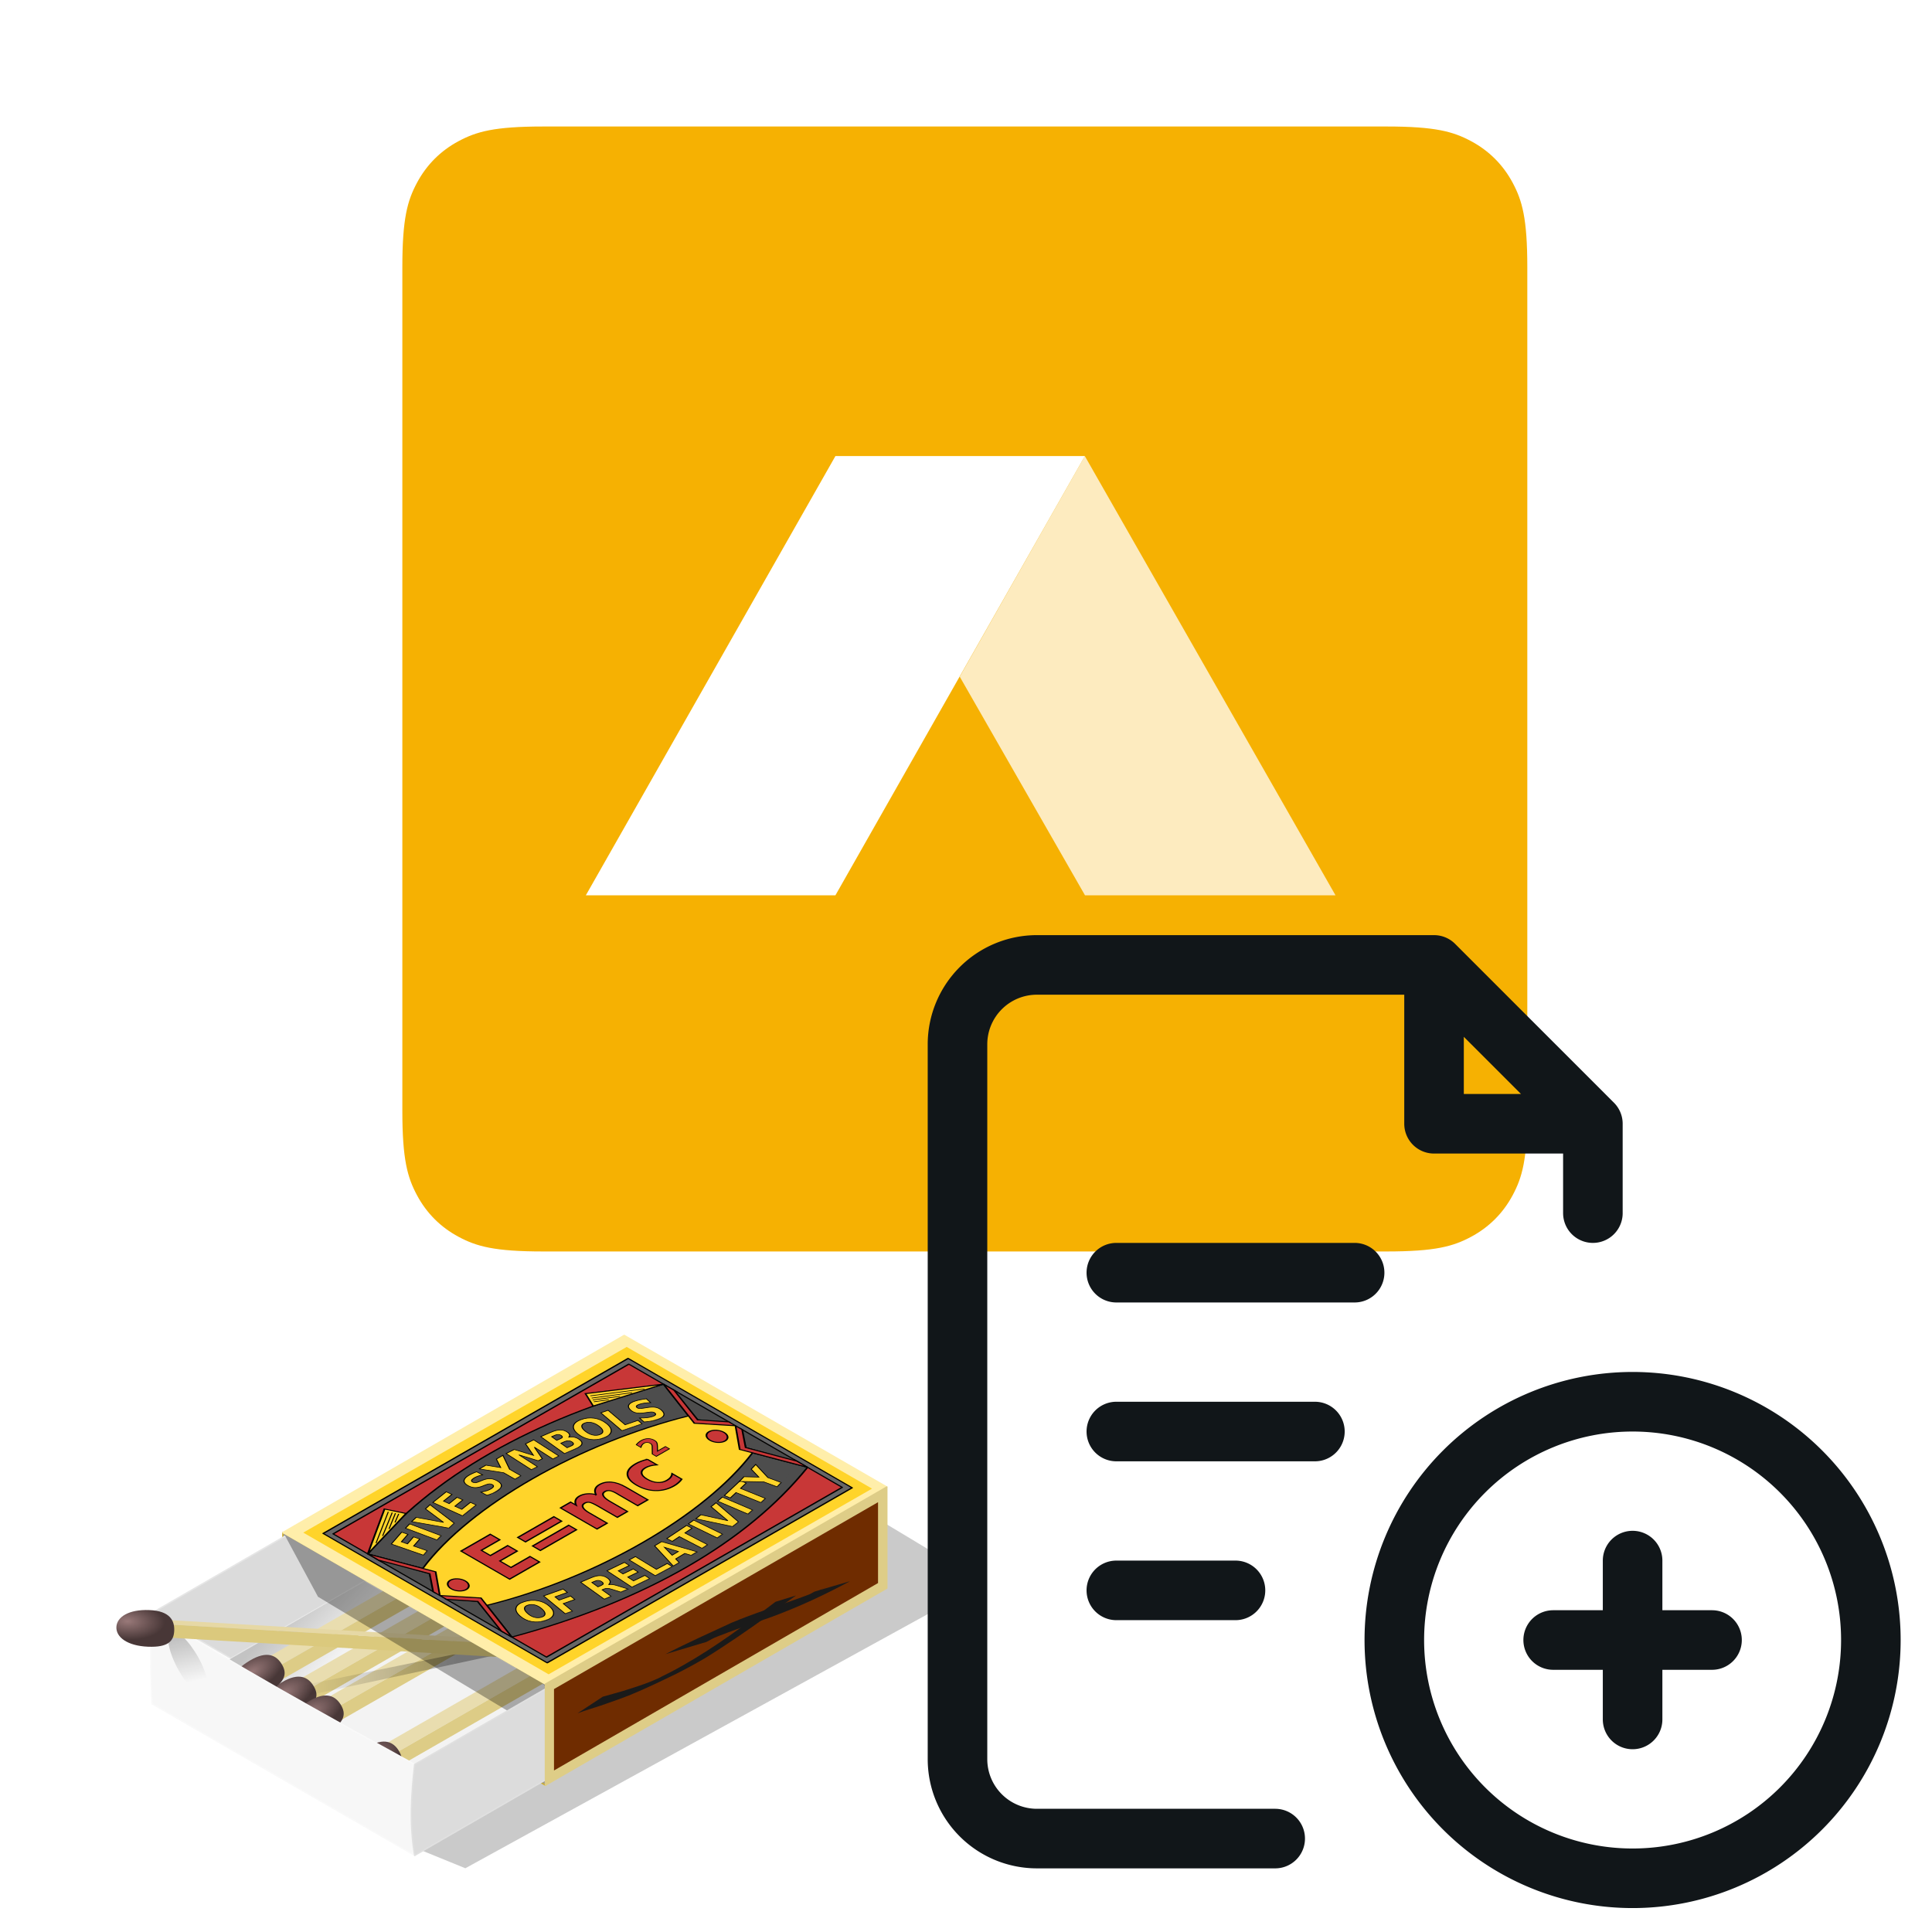<?xml version="1.0" encoding="UTF-8" standalone="no"?>
<!-- Created with Inkscape (http://www.inkscape.org/) -->

<svg
   id="svg3041"
   sodipodi:docname="177888a6-56aa-4024-89ec-80743150502a.svg"
   viewBox="0 0 468.75 468.75"
   version="1.1"
   inkscape:version="1.2.2 (b0a8486541, 2022-12-01)"
   width="500"
   height="500"
   xmlns:inkscape="http://www.inkscape.org/namespaces/inkscape"
   xmlns:sodipodi="http://sodipodi.sourceforge.net/DTD/sodipodi-0.dtd"
   xmlns:xlink="http://www.w3.org/1999/xlink"
   xmlns="http://www.w3.org/2000/svg"
   xmlns:svg="http://www.w3.org/2000/svg"
   xmlns:rdf="http://www.w3.org/1999/02/22-rdf-syntax-ns#"
   xmlns:cc="http://creativecommons.org/ns#"
   xmlns:dc="http://purl.org/dc/elements/1.1/">
  <defs
     id="defs26">
    <linearGradient
       id="linearGradient3235">
      <stop
         id="stop3237"
         style="stop-color:#ffffff"
         offset="0" />
      <stop
         id="stop3247"
         style="stop-color:#43ff38"
         offset=".268" />
      <stop
         id="stop3239"
         style="stop-color:#ffffff;stop-opacity:0"
         offset="1" />
    </linearGradient>
    <radialGradient
       id="radialGradient5217"
       xlink:href="#linearGradient3235"
       gradientUnits="userSpaceOnUse"
       cy="507.58"
       cx="544.68"
       gradientTransform="matrix(0.646,0,0,0.373,192.71,318.21)"
       r="7.672"
       inkscape:collect="always" />
    <linearGradient
       id="linearGradient3282">
      <stop
         id="stop3284"
         style="stop-color:#ffffff;stop-opacity:.294"
         offset="0" />
      <stop
         id="stop3286"
         style="stop-color:#ffffff;stop-opacity:0"
         offset="1" />
    </linearGradient>
    <filter
       inkscape:collect="always"
       id="filter4213"
       x="-0.097"
       width="1.194"
       y="-0.136"
       height="1.272">
      <feGaussianBlur
         inkscape:collect="always"
         stdDeviation="16.845"
         id="feGaussianBlur4215" />
    </filter>
    <linearGradient
       id="linearGradient4143">
      <stop
         style="stop-color:#c3c3c3;stop-opacity:1;"
         offset="0"
         id="stop4145" />
      <stop
         style="stop-color:#f3f3f3;stop-opacity:1;"
         offset="1"
         id="stop4147" />
    </linearGradient>
    <linearGradient
       id="linearGradient3844-7">
      <stop
         style="stop-color:#997979;stop-opacity:1;"
         offset="0"
         id="stop3846-4" />
      <stop
         style="stop-color:#483737;stop-opacity:1;"
         offset="1"
         id="stop3848-0" />
    </linearGradient>
    <radialGradient
       inkscape:collect="always"
       xlink:href="#linearGradient3844-7"
       id="radialGradient510"
       gradientUnits="userSpaceOnUse"
       gradientTransform="matrix(1,0,0,0.374,0,383.436)"
       cx="397.232"
       cy="600.681"
       fx="397.232"
       fy="600.681"
       r="26.083" />
    <radialGradient
       inkscape:collect="always"
       xlink:href="#linearGradient3844-7"
       id="radialGradient518"
       gradientUnits="userSpaceOnUse"
       gradientTransform="matrix(1,0,0,0.374,0,383.436)"
       cx="397.232"
       cy="600.681"
       fx="397.232"
       fy="600.681"
       r="26.083" />
    <radialGradient
       inkscape:collect="always"
       xlink:href="#linearGradient3844-7"
       id="radialGradient526"
       gradientUnits="userSpaceOnUse"
       gradientTransform="matrix(1,0,0,0.374,0,383.436)"
       cx="397.232"
       cy="600.681"
       fx="397.232"
       fy="600.681"
       r="26.083" />
    <radialGradient
       inkscape:collect="always"
       xlink:href="#linearGradient3844-7"
       id="radialGradient534"
       gradientUnits="userSpaceOnUse"
       gradientTransform="matrix(1,0,0,0.374,0,383.436)"
       cx="397.232"
       cy="600.681"
       fx="397.232"
       fy="600.681"
       r="26.083" />
    <linearGradient
       id="linearGradient4083">
      <stop
         style="stop-color:#000000;stop-opacity:0.303;"
         offset="0"
         id="stop4085" />
      <stop
         style="stop-color:#000000;stop-opacity:0;"
         offset="1"
         id="stop4087" />
    </linearGradient>
    <filter
       color-interpolation-filters="sRGB"
       inkscape:collect="always"
       id="filter4115"
       x="-0.028"
       width="1.055"
       y="-0.112"
       height="1.224">
      <feGaussianBlur
         inkscape:collect="always"
         stdDeviation="1.714"
         id="feGaussianBlur4117" />
    </filter>
    <linearGradient
       id="linearGradient4139">
      <stop
         style="stop-color:#1a1a1a;stop-opacity:0.174;"
         offset="0"
         id="stop4141" />
      <stop
         style="stop-color:#1a1a1a;stop-opacity:0.053;"
         offset="1"
         id="stop4143" />
    </linearGradient>
    <filter
       color-interpolation-filters="sRGB"
       inkscape:collect="always"
       id="filter4206"
       x="-0.252"
       width="1.503"
       y="-0.139"
       height="1.278">
      <feGaussianBlur
         inkscape:collect="always"
         stdDeviation="2.267"
         id="feGaussianBlur4208" />
    </filter>
    <linearGradient
       inkscape:collect="always"
       id="linearGradient4273">
      <stop
         style="stop-color:#000000;stop-opacity:0.217"
         offset="0"
         id="stop4275" />
      <stop
         style="stop-color:#000000;stop-opacity:0;"
         offset="1"
         id="stop4277" />
    </linearGradient>
    <filter
       inkscape:collect="always"
       style="color-interpolation-filters:sRGB"
       id="filter4325"
       x="-0.639"
       width="2.278"
       y="-0.236"
       height="1.471">
      <feGaussianBlur
         inkscape:collect="always"
         stdDeviation="4.907"
         id="feGaussianBlur4327" />
    </filter>
    <filter
       inkscape:collect="always"
       id="filter4193"
       x="-0.07"
       width="1.14"
       y="-0.107"
       height="1.215">
      <feGaussianBlur
         inkscape:collect="always"
         stdDeviation="5.972"
         id="feGaussianBlur4195" />
    </filter>
    <filter
       color-interpolation-filters="sRGB"
       inkscape:collect="always"
       id="filter5837"
       x="-0.007"
       y="-0.008"
       width="1.013"
       height="1.016">
      <feGaussianBlur
         inkscape:collect="always"
         stdDeviation="0.623"
         id="feGaussianBlur5839" />
    </filter>
    <filter
       color-interpolation-filters="sRGB"
       inkscape:collect="always"
       id="filter6698"
       x="-0.059"
       width="1.118"
       y="-0.109"
       height="1.218">
      <feGaussianBlur
         inkscape:collect="always"
         stdDeviation="3.754"
         id="feGaussianBlur6700" />
    </filter>
    <filter
       color-interpolation-filters="sRGB"
       inkscape:collect="always"
       id="filter6710"
       x="-0.05"
       width="1.1"
       y="-0.127"
       height="1.254">
      <feGaussianBlur
         inkscape:collect="always"
         stdDeviation="2.705"
         id="feGaussianBlur6712" />
    </filter>
    <clipPath
       clipPathUnits="userSpaceOnUse"
       id="clipPath367">
      <path
         d="M 64.097,512 H 447.903 c 22.288,0 30.37,-2.321 38.518,-6.678 8.148,-4.358 14.543,-10.752 18.901,-18.901 C 509.679,478.273 512,470.191 512,447.903 V 64.097 C 512,41.809 509.679,33.727 505.322,25.579 500.964,17.431 494.569,11.036 486.421,6.678 478.273,2.321 470.191,0 447.903,0 H 64.097 C 41.809,0 33.727,2.321 25.579,6.678 17.431,11.036 11.036,17.431 6.678,25.579 2.321,33.727 0,41.809 0,64.097 V 447.903 c 0,22.288 2.321,30.37 6.678,38.518 4.358,8.148 10.752,14.543 18.901,18.901 8.148,4.358 16.23,6.678 38.518,6.678 z"
         clip-rule="evenodd"
         id="path365" />
    </clipPath>
    <clipPath
       clipPathUnits="userSpaceOnUse"
       id="clipPath373">
      <path
         d="M 0,0 H 512 V 512 H 0 Z"
         id="path371" />
    </clipPath>
    <clipPath
       clipPathUnits="userSpaceOnUse"
       id="clipPath383">
      <path
         d="M 310.621,362 424.709,162.094 H 310.696 l -57.009,99.499 z"
         clip-rule="evenodd"
         id="path381" />
    </clipPath>
    <clipPath
       clipPathUnits="userSpaceOnUse"
       id="clipPath389">
      <path
         d="M 0,0 H 512 V 512 H 0 Z"
         id="path387" />
    </clipPath>
    <clipPath
       clipPathUnits="userSpaceOnUse"
       id="clipPath399">
      <path
         d="M 197.101,362 83.515,162.094 H 197.101 L 310.621,362 Z"
         clip-rule="evenodd"
         id="path397" />
    </clipPath>
    <clipPath
       clipPathUnits="userSpaceOnUse"
       id="clipPath405">
      <path
         d="M 0,0 H 512 V 512 H 0 Z"
         id="path403" />
    </clipPath>
    <linearGradient
       inkscape:collect="always"
       xlink:href="#linearGradient4143"
       id="linearGradient3961"
       gradientUnits="userSpaceOnUse"
       x1="171.699"
       y1="469.299"
       x2="206.157"
       y2="502.178" />
    <radialGradient
       inkscape:collect="always"
       xlink:href="#linearGradient3844-7"
       id="radialGradient3963"
       gradientUnits="userSpaceOnUse"
       gradientTransform="matrix(1,0,0,0.374,0,383.436)"
       cx="397.232"
       cy="600.681"
       fx="397.232"
       fy="600.681"
       r="26.083" />
    <linearGradient
       inkscape:collect="always"
       xlink:href="#linearGradient4083"
       id="linearGradient3965"
       gradientUnits="userSpaceOnUse"
       x1="287.25"
       y1="485.213"
       x2="172.86"
       y2="498.736" />
    <linearGradient
       inkscape:collect="always"
       xlink:href="#linearGradient4139"
       id="linearGradient3967"
       gradientUnits="userSpaceOnUse"
       x1="103.859"
       y1="454.367"
       x2="114.474"
       y2="505.737" />
    <linearGradient
       inkscape:collect="always"
       xlink:href="#linearGradient4273"
       id="linearGradient3969"
       gradientUnits="userSpaceOnUse"
       x1="-118.895"
       y1="527.603"
       x2="-111.806"
       y2="558.228" />
    <radialGradient
       inkscape:collect="always"
       xlink:href="#linearGradient3844-7"
       id="radialGradient3971"
       gradientUnits="userSpaceOnUse"
       gradientTransform="matrix(5.405,-0.094,-1.475,2.635,-1809.179,112.721)"
       cx="385.499"
       cy="603.205"
       fx="385.499"
       fy="603.205"
       r="26.083" />
    <radialGradient
       inkscape:collect="always"
       xlink:href="#linearGradient3844-7"
       id="radialGradient4011"
       gradientUnits="userSpaceOnUse"
       gradientTransform="matrix(1,0,0,0.374,0,383.436)"
       cx="397.232"
       cy="600.681"
       fx="397.232"
       fy="600.681"
       r="26.083" />
    <radialGradient
       inkscape:collect="always"
       xlink:href="#linearGradient3844-7"
       id="radialGradient4021"
       gradientUnits="userSpaceOnUse"
       gradientTransform="matrix(1,0,0,0.374,0,383.436)"
       cx="397.232"
       cy="600.681"
       fx="397.232"
       fy="600.681"
       r="26.083" />
    <radialGradient
       inkscape:collect="always"
       xlink:href="#linearGradient3844-7"
       id="radialGradient4031"
       gradientUnits="userSpaceOnUse"
       gradientTransform="matrix(1,0,0,0.374,0,383.436)"
       cx="397.232"
       cy="600.681"
       fx="397.232"
       fy="600.681"
       r="26.083" />
  </defs>
  <sodipodi:namedview
     id="base"
     bordercolor="#666666"
     inkscape:pageshadow="2"
     inkscape:window-y="0"
     fit-margin-left="0"
     pagecolor="#ffffff"
     fit-margin-top="0"
     inkscape:window-maximized="1"
     inkscape:zoom="0.65995362"
     inkscape:window-x="0"
     inkscape:window-height="1120"
     showgrid="false"
     borderopacity="1.0"
     inkscape:current-layer="layer1"
     inkscape:cx="200.01406"
     inkscape:cy="481.09441"
     fit-margin-right="0"
     fit-margin-bottom="0"
     inkscape:window-width="1920"
     inkscape:pageopacity="0.0"
     inkscape:document-units="px"
     inkscape:showpageshadow="2"
     inkscape:pagecheckerboard="0"
     inkscape:deskcolor="#d1d1d1" />
  <g
     id="layer1"
     inkscape:label="Layer 1"
     inkscape:groupmode="layer"
     transform="translate(-44.397,-11.399)">
    <g
       id="g2008"
       transform="matrix(3.863,0,0,3.863,473.337,59.961)">
      <g
         id="g359"
         transform="matrix(0.138,0,0,-0.138,-85.768,66.03)" />
      <g
         id="g361"
         transform="matrix(0.138,0,0,-0.138,-85.768,66.03)">
        <g
           id="g363"
           clip-path="url(#clipPath367)">
          <g
             id="g369"
             clip-path="url(#clipPath373)">
            <path
               d="M -1,513 H 513 V -1 H -1 Z"
               style="fill:#f6b102;fill-opacity:1;fill-rule:nonzero;stroke:none"
               id="path375" />
          </g>
        </g>
      </g>
      <g
         id="g377"
         transform="matrix(0.138,0,0,-0.138,-85.768,66.03)">
        <g
           id="g379"
           clip-path="url(#clipPath383)">
          <g
             id="g385"
             clip-path="url(#clipPath389)">
            <path
               d="M 252.688,363 H 425.709 V 161.094 H 252.688 Z"
               style="fill:#fdebbf;fill-opacity:1;fill-rule:nonzero;stroke:none"
               id="path391" />
          </g>
        </g>
      </g>
      <g
         id="g393"
         transform="matrix(0.138,0,0,-0.138,-85.768,66.03)">
        <g
           id="g395"
           clip-path="url(#clipPath399)">
          <g
             id="g401"
             clip-path="url(#clipPath405)">
            <path
               d="M 82.515,363 H 311.621 V 161.094 H 82.515 Z"
               style="fill:#ffffff;fill-opacity:1;fill-rule:nonzero;stroke:none"
               id="path407" />
          </g>
        </g>
      </g>
    </g>
    <g
       id="g3959"
       transform="matrix(0.692,0,0,0.692,-148.948,236.605)">
      <g
         id="g3957"
         transform="matrix(0.5,0,0,0.5,286.53,13.453)">
        <g
           id="g3955">
          <path
             style="color:#000000;display:inline;overflow:visible;visibility:visible;fill:#000000;fill-opacity:0.209;stroke:none;stroke-width:1px;marker:none;filter:url(#filter4213);enable-background:accumulate"
             d="M 312.053,632.28 675.965,432.265 514.074,334.875 258.449,610.432 Z"
             id="path3782"
             inkscape:connector-curvature="0"
             sodipodi:nodetypes="ccccc" />
          <path
             style="color:#000000;display:inline;overflow:visible;visibility:visible;fill:#999999;stroke:#c8ab37;stroke-width:1;stroke-linecap:round;stroke-linejoin:round;marker:none;enable-background:accumulate"
             d="m 190.253,396.85 h -6.137 v 70.866 l 184.116,106.299 v -3.543"
             id="path3784"
             inkscape:connector-curvature="0"
             sodipodi:nodetypes="ccccc" />
          <path
             style="color:#000000;display:inline;overflow:visible;visibility:visible;fill:#dbdbdb;fill-opacity:1;stroke:#e6e6e6;stroke-width:1px;stroke-linecap:round;stroke-linejoin:round;stroke-miterlimit:4;stroke-dasharray:none;stroke-dashoffset:0;stroke-opacity:1;marker:none;enable-background:accumulate"
             d="m 187.544,398.262 55.235,31.89 -95.126,54.921 -55.235,-31.89 z"
             id="path3786"
             inkscape:connector-curvature="0"
             sodipodi:nodetypes="ccccc" />
          <path
             style="color:#000000;display:inline;overflow:visible;visibility:visible;fill:url(#linearGradient3961);fill-opacity:1;stroke:none;stroke-width:1px;marker:none;enable-background:accumulate"
             d="m 146.351,486.07 3.069,-1.772 92.058,-53.15 125.812,72.638 1.301,2.546 -92.01,53.166 c -43.574,-23.996 -85.859,-47.354 -130.23,-73.428 z"
             id="path3788"
             inkscape:connector-curvature="0"
             sodipodi:nodetypes="ccccccc" />
          <g
             style="stroke:#1a1a1a"
             id="use3790"
             transform="matrix(0.162,-0.093,0.187,0.108,-32.986,282.263)">
            <path
               sodipodi:nodetypes="ccccc"
               transform="matrix(3.09,2.676,-5.352,4.635,1368.079,-2141.319)"
               inkscape:connector-curvature="0"
               id="path4003"
               d="m 405.054,577.559 9.206,5.315 214.802,-124.016 -9.206,-5.315 z"
               style="color:#000000;display:inline;overflow:visible;visibility:visible;fill:#e9ddaf;stroke:none;stroke-width:1px;marker:none;enable-background:accumulate" />
            <path
               sodipodi:nodetypes="ccccc"
               transform="matrix(3.09,2.676,-5.352,4.635,1368.079,-2141.319)"
               inkscape:connector-curvature="0"
               id="path4005"
               d="M 414.26,593.504 629.062,469.488 V 458.858 L 414.26,582.874 Z"
               style="color:#000000;display:inline;overflow:visible;visibility:visible;fill:#ddcc86;fill-opacity:1;stroke:none;stroke-width:1px;marker:none;enable-background:accumulate" />
            <path
               sodipodi:nodetypes="sssss"
               inkscape:connector-curvature="0"
               id="path4007"
               d="m 418.38,612.776 c 0,5.382 -3.524,9.075 -17.929,9.075 -14.405,0 -20.125,-4.755 -20.125,-10.136 0,-5.382 5.72,-9.352 20.125,-9.352 14.405,0 17.929,5.032 17.929,10.414 z"
               style="fill:url(#radialGradient4011);fill-opacity:1;stroke:none"
               transform="matrix(5.405,-0.094,-3.949,7.053,-294.064,-2614.279)" />
          </g>
          <g
             style="stroke:#1a1a1a"
             id="g3799"
             transform="matrix(0.162,-0.093,0.187,0.108,-55.301,266.971)">
            <path
               sodipodi:nodetypes="ccccc"
               transform="matrix(3.09,2.676,-5.352,4.635,1368.079,-2141.319)"
               inkscape:connector-curvature="0"
               id="path3792"
               d="m 405.054,577.559 9.206,5.315 214.802,-124.016 -9.206,-5.315 z"
               style="color:#000000;display:inline;overflow:visible;visibility:visible;fill:#e9ddaf;stroke:none;stroke-width:1px;marker:none;enable-background:accumulate" />
            <path
               sodipodi:nodetypes="ccccc"
               transform="matrix(3.09,2.676,-5.352,4.635,1368.079,-2141.319)"
               inkscape:connector-curvature="0"
               id="path3794"
               d="M 414.26,593.504 629.062,469.488 V 458.858 L 414.26,582.874 Z"
               style="color:#000000;display:inline;overflow:visible;visibility:visible;fill:#ddcc86;fill-opacity:1;stroke:none;stroke-width:1px;marker:none;enable-background:accumulate" />
            <path
               sodipodi:nodetypes="sssss"
               inkscape:connector-curvature="0"
               id="path3797"
               d="m 418.38,612.776 c 0,5.382 -3.524,9.075 -17.929,9.075 -14.405,0 -20.125,-4.755 -20.125,-10.136 0,-5.382 5.72,-9.352 20.125,-9.352 14.405,0 17.929,5.032 17.929,10.414 z"
               style="fill:url(#radialGradient3963);fill-opacity:1;stroke:none"
               transform="matrix(5.405,-0.094,-3.949,7.053,-294.064,-2614.279)" />
          </g>
          <g
             style="stroke:#1a1a1a"
             id="use3801"
             transform="matrix(0.162,-0.093,0.187,0.108,-13.881,295.473)">
            <path
               sodipodi:nodetypes="ccccc"
               transform="matrix(3.09,2.676,-5.352,4.635,1368.079,-2141.319)"
               inkscape:connector-curvature="0"
               id="path4013"
               d="m 405.054,577.559 9.206,5.315 214.802,-124.016 -9.206,-5.315 z"
               style="color:#000000;display:inline;overflow:visible;visibility:visible;fill:#e9ddaf;stroke:none;stroke-width:1px;marker:none;enable-background:accumulate" />
            <path
               sodipodi:nodetypes="ccccc"
               transform="matrix(3.09,2.676,-5.352,4.635,1368.079,-2141.319)"
               inkscape:connector-curvature="0"
               id="path4015"
               d="M 414.26,593.504 629.062,469.488 V 458.858 L 414.26,582.874 Z"
               style="color:#000000;display:inline;overflow:visible;visibility:visible;fill:#ddcc86;fill-opacity:1;stroke:none;stroke-width:1px;marker:none;enable-background:accumulate" />
            <path
               sodipodi:nodetypes="sssss"
               inkscape:connector-curvature="0"
               id="path4017"
               d="m 418.38,612.776 c 0,5.382 -3.524,9.075 -17.929,9.075 -14.405,0 -20.125,-4.755 -20.125,-10.136 0,-5.382 5.72,-9.352 20.125,-9.352 14.405,0 17.929,5.032 17.929,10.414 z"
               style="fill:url(#radialGradient4021);fill-opacity:1;stroke:none"
               transform="matrix(5.405,-0.094,-3.949,7.053,-294.064,-2614.279)" />
          </g>
          <g
             style="stroke:#1a1a1a"
             id="use3803"
             transform="matrix(0.162,-0.093,0.187,0.108,26.845,327.788)">
            <path
               sodipodi:nodetypes="ccccc"
               transform="matrix(3.09,2.676,-5.352,4.635,1368.079,-2141.319)"
               inkscape:connector-curvature="0"
               id="path4023"
               d="m 405.054,577.559 9.206,5.315 214.802,-124.016 -9.206,-5.315 z"
               style="color:#000000;display:inline;overflow:visible;visibility:visible;fill:#e9ddaf;stroke:none;stroke-width:1px;marker:none;enable-background:accumulate" />
            <path
               sodipodi:nodetypes="ccccc"
               transform="matrix(3.09,2.676,-5.352,4.635,1368.079,-2141.319)"
               inkscape:connector-curvature="0"
               id="path4025"
               d="M 414.26,593.504 629.062,469.488 V 458.858 L 414.26,582.874 Z"
               style="color:#000000;display:inline;overflow:visible;visibility:visible;fill:#ddcc86;fill-opacity:1;stroke:none;stroke-width:1px;marker:none;enable-background:accumulate" />
            <path
               sodipodi:nodetypes="sssss"
               inkscape:connector-curvature="0"
               id="path4027"
               d="m 418.38,612.776 c 0,5.382 -3.524,9.075 -17.929,9.075 -14.405,0 -20.125,-4.755 -20.125,-10.136 0,-5.382 5.72,-9.352 20.125,-9.352 14.405,0 17.929,5.032 17.929,10.414 z"
               style="fill:url(#radialGradient4031);fill-opacity:1;stroke:none"
               transform="matrix(5.405,-0.094,-3.949,7.053,-294.064,-2614.279)" />
          </g>
          <path
             style="color:#000000;display:inline;overflow:visible;visibility:visible;fill:url(#linearGradient3965);fill-opacity:1;stroke:none;stroke-width:1px;marker:none;filter:url(#filter4115);enable-background:accumulate"
             d="m 300.722,478.346 21.037,1.516 -142.337,35.258 -6.953,-6.195"
             id="path3805"
             inkscape:connector-curvature="0"
             sodipodi:nodetypes="cccc"
             transform="rotate(1.791,291.161,1102.715)"
             inkscape:transform-center-x="9.0221225" />
          <path
             transform="rotate(-20.261,78.346,488.757)"
             style="fill:url(#linearGradient3967);fill-opacity:1;stroke:none;filter:url(#filter4206)"
             d="m 118.502,477.63 c 6.22,7.815 -2.626,26.117 -6.602,26.117 -3.976,0 -12.866,-15.056 -12.866,-25.044 0,-9.989 -0.274,-14.348 7.307,-14.076 3.974,0.143 5.152,4.197 12.161,13.003 z"
             id="path3807"
             inkscape:connector-curvature="0"
             sodipodi:nodetypes="sssss" />
          <path
             style="color:#000000;display:inline;overflow:visible;visibility:visible;fill:none;stroke:#e0cb77;stroke-width:1;stroke-linecap:round;stroke-linejoin:round;stroke-miterlimit:4;stroke-dasharray:none;stroke-dashoffset:0;stroke-opacity:1;marker:none;enable-background:accumulate"
             d="M 368.231,574.016 V 503.15 L 184.116,396.85"
             id="path3809"
             inkscape:connector-curvature="0" />
          <path
             style="color:#000000;display:inline;overflow:visible;visibility:visible;fill:#f7f7f7;fill-opacity:1;stroke:#f9f9f9;stroke-width:1;stroke-linecap:round;stroke-linejoin:round;stroke-miterlimit:4;stroke-dasharray:none;stroke-dashoffset:0;stroke-opacity:1;marker:none;enable-background:accumulate"
             d="m 92.418,453.183 c -1.55,22.314 -0.89,43.775 0,63.78 L 276.534,623.262 c -3.743,-25.971 -2.192,-45.817 0,-63.78 C 213.21,524.7 150.096,489.847 92.418,453.183 Z"
             id="path3811"
             inkscape:connector-curvature="0"
             sodipodi:nodetypes="ccccc" />
          <ellipse
             transform="matrix(1,0,0.429,0.903,-3.815,-3.387)"
             ry="25"
             rx="9.218"
             cy="545.103"
             cx="-112.196"
             id="ellipse3813"
             style="opacity:1;fill:url(#linearGradient3969);fill-opacity:1;stroke:none;stroke-width:6;stroke-linecap:round;stroke-linejoin:round;stroke-miterlimit:4;stroke-dasharray:none;stroke-dashoffset:0;filter:url(#filter4325)" />
          <g
             style="stroke:#1a1a1a"
             id="g3821"
             transform="matrix(0.187,0.011,0.097,0.193,28.661,144.315)">
            <path
               sodipodi:nodetypes="ccccc"
               transform="matrix(3.09,2.676,-5.352,4.635,1368.079,-2141.319)"
               inkscape:connector-curvature="0"
               id="path3815"
               d="m 405.054,584.646 9.206,-1.772 214.802,-124.016 -9.206,1.772 z"
               style="color:#000000;display:inline;overflow:visible;visibility:visible;fill:#e6d8a5;fill-opacity:1;stroke:none;stroke-width:1px;marker:none;enable-background:accumulate" />
            <path
               sodipodi:nodetypes="ccccc"
               transform="matrix(3.09,2.676,-5.352,4.635,1368.079,-2141.319)"
               inkscape:connector-curvature="0"
               id="path3817"
               d="m 414.26,593.504 217.87,-125.787 -3.069,-8.858 -214.802,124.016 z"
               style="color:#000000;display:inline;overflow:visible;visibility:visible;fill:#dbc97d;fill-opacity:1;stroke:none;stroke-width:1px;marker:none;enable-background:accumulate" />
            <path
               sodipodi:nodetypes="sssss"
               inkscape:connector-curvature="0"
               id="path3819"
               d="m -453.406,1691.078 c -21.249,37.958 -54.877,64.336 -132.737,65.688 -77.86,1.352 -104.842,-28.76 -83.593,-66.718 21.249,-37.958 82.683,-69.387 160.543,-70.739 77.86,-1.351 77.036,33.811 55.787,71.769 z"
               style="fill:url(#radialGradient3971);fill-opacity:1;stroke:none" />
          </g>
          <path
             style="color:#000000;display:inline;overflow:visible;visibility:visible;fill:#000000;fill-opacity:0.311;stroke:none;stroke-width:1px;marker:none;filter:url(#filter4193);enable-background:accumulate"
             d="m 208.739,441.907 136.046,81.856 45.295,-25.913 -182.982,-107.681 -21.862,8.193 z"
             id="path3823"
             inkscape:connector-curvature="0"
             sodipodi:nodetypes="cccccc" />
          <path
             style="color:#000000;display:inline;overflow:visible;visibility:visible;fill:#ffeeaa;stroke:#ffeeaa;stroke-width:1;stroke-linecap:round;stroke-linejoin:round;stroke-miterlimit:4;stroke-dasharray:none;marker:none;enable-background:accumulate"
             d="M 368.231,503.15 184.116,396.85 423.466,258.661 607.582,364.961 Z"
             id="path3825"
             inkscape:connector-curvature="0"
             sodipodi:nodetypes="ccccc" />
          <path
             style="color:#000000;display:inline;overflow:visible;visibility:visible;fill:#dcdcdc;fill-opacity:1;stroke:#e0e0e0;stroke-width:1;stroke-linecap:round;stroke-linejoin:round;stroke-miterlimit:4;stroke-dasharray:none;stroke-dashoffset:0;stroke-opacity:1;marker:none;enable-background:accumulate"
             d="m 276.534,559.482 92.058,-53.15 v 63.78 l -92.058,53.15 c -3.803,-22.182 -2.339,-43.383 0,-63.78 z"
             id="path3827"
             inkscape:connector-curvature="0"
             sodipodi:nodetypes="ccccc" />
          <g
             id="g3837">
            <path
               sodipodi:nodetypes="ccccc"
               inkscape:connector-curvature="0"
               id="path3829"
               d="M 368.231,574.016 V 503.15 L 607.582,364.961 v 70.866 z"
               style="color:#000000;display:inline;overflow:visible;visibility:visible;fill:#decd87;fill-opacity:1;stroke:#decd87;stroke-width:1;stroke-linecap:round;stroke-linejoin:round;stroke-miterlimit:4;stroke-dasharray:none;stroke-dashoffset:0;stroke-opacity:1;marker:none;enable-background:accumulate" />
            <path
               style="color:#000000;display:inline;overflow:visible;visibility:visible;fill:#6f2c00;fill-opacity:1;stroke:none;stroke-width:2;marker:none;filter:url(#filter5837);enable-background:accumulate"
               d="m 374.219,506.625 v 57.094 L 601.444,432.283 v -56.693 z"
               id="path3831"
               inkscape:connector-curvature="0"
               sodipodi:nodetypes="ccccc" />
            <path
               inkscape:connector-curvature="0"
               d="m 408.407,511.983 c 4.702,-1.402 9.465,-2.565 14.165,-3.988 6.416,-2.055 12.862,-4.022 19.132,-6.501 2.803,-1.108 5.515,-2.438 8.331,-3.512 1.547,-0.59 -5.973,2.857 -4.522,2.059 3.345,-1.84 6.807,-3.459 10.211,-5.188 23.299,-12.101 44.651,-27.435 65.56,-43.204 2.752,-2.072 5.505,-4.144 8.257,-6.215 0,0 14.389,-4.434 14.389,-4.434 v 0 c -2.993,2.144 -5.986,4.288 -8.979,6.431 -14.397,10.475 -28.852,20.83 -43.798,30.514 -3.674,2.381 -7.337,4.783 -11.09,7.038 -3.342,2.009 -6.791,3.833 -10.187,5.75 -3.239,1.699 -6.429,3.497 -9.718,5.098 -8.626,4.198 -22.052,10.667 -32.231,14.799 -5.125,2.08 -9.869,3.719 -15.062,5.545 -1.966,0.691 -3.936,1.374 -5.904,2.061 -5.424,1.794 -10.923,3.363 -16.263,5.401 0,0 17.708,-11.651 17.708,-11.651 z"
               id="path3833"
               style="fill:#1a1a1a;fill-opacity:1;stroke:none;filter:url(#filter6698)" />
            <path
               inkscape:connector-curvature="0"
               d="m 452.408,482.132 c 15.164,-7.863 30.841,-14.812 46.309,-22.013 16.049,-6.76 32.722,-11.849 49.064,-17.827 2.952,-1.13 5.935,-2.185 8.857,-3.389 2.907,-1.198 11.474,-5.15 8.627,-3.815 -20.043,9.392 -17.763,8.347 -8.347,3.197 0,0 24.873,-7.298 24.873,-7.298 v 0 c -17.578,9.496 -35.769,17.958 -54.515,24.877 -16.931,6.131 -34.158,11.561 -50.547,19.084 37.023,-17.235 12.862,-6.144 4.441,-1.388 0,0 -28.762,8.572 -28.762,8.572 z"
               id="path3835"
               style="fill:#1a1a1a;fill-opacity:1;stroke:none;filter:url(#filter6710)" />
          </g>
          <g
             id="g3953"
             transform="matrix(0.162,-0.093,0.187,0.108,-24.937,243.844)">
            <rect
               style="opacity:1;fill:#ffd42a;fill-opacity:1;stroke:none;stroke-width:3.217;stroke-linecap:round;stroke-linejoin:round;stroke-miterlimit:4;stroke-dasharray:none;stroke-dashoffset:0"
               id="rect3839"
               width="1400"
               height="920"
               x="-129.087"
               y="1306.148" />
            <rect
               style="opacity:1;fill:#666666;fill-opacity:1;stroke:#000000;stroke-width:5;stroke-linecap:round;stroke-linejoin:round;stroke-miterlimit:4;stroke-dasharray:none;stroke-dashoffset:0"
               id="rect3841"
               width="1320"
               height="840"
               x="-89.087"
               y="1346.148" />
            <rect
               style="opacity:1;fill:#c83737;fill-opacity:1;stroke:#000000;stroke-width:5;stroke-linecap:round;stroke-linejoin:round;stroke-miterlimit:4;stroke-dasharray:none;stroke-dashoffset:0"
               id="rect3843"
               width="1280"
               height="180"
               x="-69.087"
               y="1986.148" />
            <rect
               style="opacity:1;fill:#c83737;fill-opacity:1;stroke:#000000;stroke-width:5;stroke-linecap:round;stroke-linejoin:round;stroke-miterlimit:4;stroke-dasharray:none;stroke-dashoffset:0"
               id="rect3845"
               width="1280"
               height="180"
               x="-69.087"
               y="1366.148" />
            <rect
               style="opacity:1;fill:#ffd42a;fill-opacity:1;stroke:none;stroke-width:3.146;stroke-linecap:round;stroke-linejoin:round;stroke-miterlimit:4;stroke-dasharray:none;stroke-dashoffset:0"
               id="rect3847"
               width="1280"
               height="440"
               x="-69.087"
               y="1546.148" />
            <circle
               style="opacity:1;fill:#c83737;fill-opacity:1;stroke:#000000;stroke-width:5;stroke-linecap:round;stroke-linejoin:round;stroke-miterlimit:4;stroke-dasharray:none;stroke-dashoffset:0"
               id="circle3849"
               cx="10.913"
               cy="1766.148"
               r="30" />
            <circle
               style="fill:#c83737;fill-opacity:1;stroke:#000000;stroke-width:5;stroke-linecap:round;stroke-linejoin:round;stroke-miterlimit:4;stroke-dasharray:none;stroke-dashoffset:0"
               id="use3851"
               cx="1130.913"
               cy="1766.148"
               r="30" />
            <path
               style="opacity:1;fill:#4d4d4d;fill-opacity:1;stroke:#000000;stroke-width:5;stroke-linecap:round;stroke-linejoin:round;stroke-miterlimit:4;stroke-dasharray:none;stroke-dashoffset:0"
               d="m -69.087,1496.148 c 426.667,-133.307 870,-130 1280,0 l -65,150 c -340,-115 -811.621,-116.678 -1150,0 z"
               id="path3853"
               inkscape:connector-curvature="0"
               sodipodi:nodetypes="ccccc" />
            <path
               style="fill:#4d4d4d;fill-opacity:1;stroke:#000000;stroke-width:5;stroke-linecap:round;stroke-linejoin:round;stroke-miterlimit:4;stroke-dasharray:none;stroke-dashoffset:0"
               d="m -69.087,2036.148 c 426.667,133.307 870,130 1280,0 l -65,-150 c -340,115 -811.621,116.678 -1150,0 z"
               id="use3855"
               inkscape:connector-curvature="0"
               sodipodi:nodetypes="ccccc" />
            <g
               id="g3867"
               style="fill:#ffd42a;fill-opacity:1">
              <path
                 sodipodi:nodetypes="cccc"
                 inkscape:connector-curvature="0"
                 id="path3857"
                 d="m -69.087,1496.148 205,-115 30,55 z"
                 style="fill:#ffd42a;fill-opacity:1;fill-rule:evenodd;stroke:#000000;stroke-width:5;stroke-linecap:butt;stroke-linejoin:miter;stroke-miterlimit:4;stroke-dasharray:none;stroke-opacity:1" />
              <path
                 sodipodi:nodetypes="cc"
                 inkscape:connector-curvature="0"
                 id="path3859"
                 d="m 133.496,1397.452 -143.983,78.895"
                 style="fill:#ffd42a;fill-opacity:1;fill-rule:evenodd;stroke:#000000;stroke-width:3;stroke-linecap:butt;stroke-linejoin:miter;stroke-miterlimit:4;stroke-dasharray:none;stroke-opacity:1" />
              <path
                 sodipodi:nodetypes="cc"
                 inkscape:connector-curvature="0"
                 id="path3861"
                 d="M 139.221,1407.259 30.8,1465.307"
                 style="fill:#ffd42a;fill-opacity:1;fill-rule:evenodd;stroke:#000000;stroke-width:3;stroke-linecap:butt;stroke-linejoin:miter;stroke-miterlimit:4;stroke-dasharray:none;stroke-opacity:1" />
              <path
                 sodipodi:nodetypes="cc"
                 inkscape:connector-curvature="0"
                 id="path3863"
                 d="m 143.911,1415.295 -72.999,39.286"
                 style="fill:#ffd42a;fill-opacity:1;fill-rule:evenodd;stroke:#000000;stroke-width:3;stroke-linecap:butt;stroke-linejoin:miter;stroke-miterlimit:4;stroke-dasharray:none;stroke-opacity:1" />
              <path
                 sodipodi:nodetypes="cc"
                 inkscape:connector-curvature="0"
                 id="path3865"
                 d="m 148.633,1423.385 -40.421,21.223"
                 style="fill:#ffd42a;fill-opacity:1;fill-rule:evenodd;stroke:#000000;stroke-width:3;stroke-linecap:butt;stroke-linejoin:miter;stroke-miterlimit:4;stroke-dasharray:none;stroke-opacity:1" />
            </g>
            <g
               id="use3869"
               style="fill:#ffd42a;fill-opacity:1"
               transform="matrix(-1,0,0,1,1141.825,0)">
              <path
                 sodipodi:nodetypes="cccc"
                 inkscape:connector-curvature="0"
                 id="path4053"
                 d="m -69.087,1496.148 205,-115 30,55 z"
                 style="fill:#ffd42a;fill-opacity:1;fill-rule:evenodd;stroke:#000000;stroke-width:5;stroke-linecap:butt;stroke-linejoin:miter;stroke-miterlimit:4;stroke-dasharray:none;stroke-opacity:1" />
              <path
                 sodipodi:nodetypes="cc"
                 inkscape:connector-curvature="0"
                 id="path4055"
                 d="m 133.496,1397.452 -143.983,78.895"
                 style="fill:#ffd42a;fill-opacity:1;fill-rule:evenodd;stroke:#000000;stroke-width:3;stroke-linecap:butt;stroke-linejoin:miter;stroke-miterlimit:4;stroke-dasharray:none;stroke-opacity:1" />
              <path
                 sodipodi:nodetypes="cc"
                 inkscape:connector-curvature="0"
                 id="path4057"
                 d="M 139.221,1407.259 30.8,1465.307"
                 style="fill:#ffd42a;fill-opacity:1;fill-rule:evenodd;stroke:#000000;stroke-width:3;stroke-linecap:butt;stroke-linejoin:miter;stroke-miterlimit:4;stroke-dasharray:none;stroke-opacity:1" />
              <path
                 sodipodi:nodetypes="cc"
                 inkscape:connector-curvature="0"
                 id="path4059"
                 d="m 143.911,1415.295 -72.999,39.286"
                 style="fill:#ffd42a;fill-opacity:1;fill-rule:evenodd;stroke:#000000;stroke-width:3;stroke-linecap:butt;stroke-linejoin:miter;stroke-miterlimit:4;stroke-dasharray:none;stroke-opacity:1" />
              <path
                 sodipodi:nodetypes="cc"
                 inkscape:connector-curvature="0"
                 id="path4061"
                 d="m 148.633,1423.385 -40.421,21.223"
                 style="fill:#ffd42a;fill-opacity:1;fill-rule:evenodd;stroke:#000000;stroke-width:3;stroke-linecap:butt;stroke-linejoin:miter;stroke-miterlimit:4;stroke-dasharray:none;stroke-opacity:1" />
            </g>
            <g
               id="g3879"
               style="fill:#333333;stroke:none;stroke-width:0;stroke-miterlimit:4;stroke-dasharray:none">
              <g
                 id="g3875"
                 style="fill:#333333;stroke:none;stroke-width:0;stroke-miterlimit:4;stroke-dasharray:none">
                <path
                   style="fill:#4d4d4d;fill-rule:evenodd;stroke:#000000;stroke-width:5;stroke-linecap:butt;stroke-linejoin:miter;stroke-miterlimit:4;stroke-dasharray:none;stroke-opacity:1"
                   d="m -69.087,1746.148 60,-70 -60,-150 z"
                   id="path3871"
                   inkscape:connector-curvature="0"
                   sodipodi:nodetypes="cccc" />
                <path
                   style="fill:#4d4d4d;fill-rule:evenodd;stroke:#000000;stroke-width:5;stroke-linecap:butt;stroke-linejoin:miter;stroke-miterlimit:4;stroke-dasharray:none;stroke-opacity:1"
                   d="m -69.087,1786.148 60,70 -60,150 z"
                   id="use3873"
                   inkscape:connector-curvature="0"
                   sodipodi:nodetypes="cccc" />
              </g>
              <g
                 id="use3877"
                 style="fill:#333333;stroke:none;stroke-width:0;stroke-miterlimit:4;stroke-dasharray:none"
                 transform="matrix(-1,0,0,1,1141.825,-1e-5)">
                <path
                   style="fill:#4d4d4d;fill-rule:evenodd;stroke:#000000;stroke-width:5;stroke-linecap:butt;stroke-linejoin:miter;stroke-miterlimit:4;stroke-dasharray:none;stroke-opacity:1"
                   d="m -69.087,1746.148 60,-70 -60,-150 z"
                   id="path4071"
                   inkscape:connector-curvature="0"
                   sodipodi:nodetypes="cccc" />
                <path
                   style="fill:#4d4d4d;fill-rule:evenodd;stroke:#000000;stroke-width:5;stroke-linecap:butt;stroke-linejoin:miter;stroke-miterlimit:4;stroke-dasharray:none;stroke-opacity:1"
                   d="m -69.087,1786.148 60,70 -60,150 z"
                   id="use4073"
                   inkscape:connector-curvature="0"
                   sodipodi:nodetypes="cccc" />
              </g>
            </g>
            <g
               id="g3885"
               style="stroke:#000000;stroke-width:5;stroke-miterlimit:4;stroke-dasharray:none">
              <path
                 sodipodi:nodetypes="cccccccccccc"
                 inkscape:connector-curvature="0"
                 id="path3881"
                 d="m -69.087,2036.148 80,-185 -80,-85 80,-85 -80,-185 v 40 l 60,140 -60,65 v 50 l 60,65 -60,140 z"
                 style="fill:#c83737;fill-rule:evenodd;stroke:#000000;stroke-width:5;stroke-linecap:butt;stroke-linejoin:miter;stroke-miterlimit:4;stroke-dasharray:none;stroke-opacity:1" />
              <path
                 sodipodi:nodetypes="cccccccccccc"
                 inkscape:connector-curvature="0"
                 id="use3883"
                 d="m 1210.913,2036.148 -80,-185 80,-85 -80,-85 80,-185 v 40 l -60,140 60,65 v 50 l -60,65 60,140 z"
                 style="fill:#c83737;fill-rule:evenodd;stroke:#000000;stroke-width:5;stroke-linecap:butt;stroke-linejoin:miter;stroke-miterlimit:4;stroke-dasharray:none;stroke-opacity:1" />
            </g>
            <g
               style="font-style:normal;font-weight:normal;font-size:150px;line-height:125%;font-family:sans-serif;letter-spacing:0px;word-spacing:0px;fill:#ffd42a;fill-opacity:1;stroke:#000000;stroke-width:3;stroke-linecap:butt;stroke-linejoin:miter;stroke-miterlimit:4;stroke-dasharray:none;stroke-opacity:1"
               id="g3909">
              <path
                 d="m 19.171,1507.926 67.029,-19.317 5.41,18.773 -42.192,12.159 5.169,17.935 39.676,-11.434 5.41,18.773 -39.676,11.434 11.769,40.837 -24.838,7.158 z"
                 style="font-style:normal;font-variant:normal;font-weight:bold;font-stretch:normal;font-size:137.5px;font-family:sans-serif;-inkscape-font-specification:'sans-serif Bold';text-align:center;letter-spacing:-4.15px;text-anchor:middle;fill:#ffd42a;fill-opacity:1;stroke:#000000;stroke-width:3;stroke-miterlimit:4;stroke-dasharray:none"
                 id="path3887"
                 inkscape:connector-curvature="0" />
              <path
                 d="m 109.507,1482.826 25.098,-6.182 23.972,97.329 -25.098,6.182 z"
                 style="font-style:normal;font-variant:normal;font-weight:bold;font-stretch:normal;font-size:137.5px;font-family:sans-serif;-inkscape-font-specification:'sans-serif Bold';text-align:center;letter-spacing:-4.15px;text-anchor:middle;fill:#ffd42a;fill-opacity:1;stroke:#000000;stroke-width:3;stroke-miterlimit:4;stroke-dasharray:none"
                 id="path3889"
                 inkscape:connector-curvature="0" />
              <path
                 d="m 147.821,1472.797 25.476,-5.105 40.606,67.321 11.466,-77.755 25.476,-5.105 -16.709,105.579 -30.216,6.055 z"
                 style="font-style:normal;font-variant:normal;font-weight:bold;font-stretch:normal;font-size:137.5px;font-family:sans-serif;-inkscape-font-specification:'sans-serif Bold';text-align:center;letter-spacing:-4.15px;text-anchor:middle;fill:#ffd42a;fill-opacity:1;stroke:#000000;stroke-width:3;stroke-miterlimit:4;stroke-dasharray:none"
                 id="path3891"
                 inkscape:connector-curvature="0" />
              <path
                 d="m 265.539,1450.159 69.068,-9.781 2.74,19.344 -43.475,6.157 2.617,18.48 40.882,-5.79 2.74,19.344 -40.882,5.79 3.22,22.735 44.937,-6.364 2.74,19.344 -70.53,9.989 z"
                 style="font-style:normal;font-variant:normal;font-weight:bold;font-stretch:normal;font-size:137.5px;font-family:sans-serif;-inkscape-font-specification:'sans-serif Bold';text-align:center;letter-spacing:-4.15px;text-anchor:middle;fill:#ffd42a;fill-opacity:1;stroke:#000000;stroke-width:3;stroke-miterlimit:4;stroke-dasharray:none"
                 id="path3893"
                 inkscape:connector-curvature="0" />
              <path
                 d="m 475.956,1432.139 1.263,21.178 q -8.463,-3.195 -16.416,-4.604 -7.953,-1.409 -14.923,-0.994 -9.249,0.551 -13.52,3.362 -4.271,2.811 -3.952,8.172 0.24,4.021 3.324,6.124 3.148,2.032 11.085,3.173 l 11.123,1.556 q 16.888,2.356 24.332,8.773 7.445,6.416 8.196,19.016 0.987,16.554 -8.382,25.251 -9.305,8.626 -29.478,9.828 -9.517,0.567 -19.208,-0.671 -9.692,-1.238 -19.487,-4.219 l -1.299,-21.781 q 9.887,4.522 18.957,6.604 9.132,2.011 17.443,1.516 8.444,-0.503 12.767,-3.586 4.323,-3.083 4.011,-8.31 -0.28,-4.691 -3.514,-7.054 -3.168,-2.367 -12.402,-3.834 l -10.118,-1.616 q -15.204,-2.322 -22.594,-8.943 -7.323,-6.625 -8.034,-18.555 -0.891,-14.945 8.28,-23.563 9.171,-8.618 27.267,-9.697 8.243,-0.491 17.032,0.263 8.784,0.687 18.248,2.611 z"
                 style="font-style:normal;font-variant:normal;font-weight:bold;font-stretch:normal;font-size:137.5px;font-family:sans-serif;-inkscape-font-specification:'sans-serif Bold';text-align:center;letter-spacing:-4.15px;text-anchor:middle;fill:#ffd42a;fill-opacity:1;stroke:#000000;stroke-width:3;stroke-miterlimit:4;stroke-dasharray:none"
                 id="path3895"
                 inkscape:connector-curvature="0" />
              <path
                 d="m 492.571,1427.964 28.265,-0.109 22.965,35.63 22.689,-35.806 28.332,-0.109 -37.978,58.155 0.163,42.23 -25.848,0.1 -0.163,-42.23 -38.425,-57.86 z"
                 style="font-style:normal;font-variant:normal;font-weight:bold;font-stretch:normal;font-size:137.5px;font-family:sans-serif;-inkscape-font-specification:'sans-serif Bold';text-align:center;letter-spacing:-4.15px;text-anchor:middle;fill:#ffd42a;fill-opacity:1;stroke:#000000;stroke-width:3;stroke-miterlimit:4;stroke-dasharray:none"
                 id="path3897"
                 inkscape:connector-curvature="0" />
              <path
                 d="m 608.475,1427.853 32.838,1.981 19.556,54.921 26.15,-52.164 32.771,1.977 -6.035,100.056 -24.394,-1.471 4.414,-73.182 -26.308,52.558 -16.352,-0.986 -19.8,-55.339 -4.414,73.183 -24.461,-1.476 z"
                 style="font-style:normal;font-variant:normal;font-weight:bold;font-stretch:normal;font-size:137.5px;font-family:sans-serif;-inkscape-font-specification:'sans-serif Bold';text-align:center;letter-spacing:-4.15px;text-anchor:middle;fill:#ffd42a;fill-opacity:1;stroke:#000000;stroke-width:3;stroke-miterlimit:4;stroke-dasharray:none"
                 id="path3899"
                 inkscape:connector-curvature="0" />
              <path
                 d="m 782.257,1481.025 q 6.064,0.743 9.523,-1.539 3.459,-2.282 4.095,-7.48 0.628,-5.131 -2.177,-8.181 -2.797,-3.116 -8.862,-3.858 l -14.194,-1.738 -2.579,21.058 z m -4.463,43.623 q 7.73,0.947 11.995,-1.845 4.332,-2.784 5.14,-9.381 0.792,-6.464 -2.682,-10.136 -3.465,-3.739 -11.262,-4.694 l -15.061,-1.845 -3.191,26.056 z m 28.24,-32.864 q 7.97,3.411 11.71,10.43 3.74,7.019 2.589,16.416 -1.763,14.394 -12.358,20.267 -10.595,5.872 -30.454,3.44 l -42.583,-5.215 12.185,-99.495 38.518,4.717 q 20.725,2.538 29.221,9.937 8.563,7.407 6.873,21.201 -0.89,7.264 -4.917,11.979 -4.019,4.649 -10.785,6.322 z"
                 style="font-style:normal;font-variant:normal;font-weight:bold;font-stretch:normal;font-size:137.5px;font-family:sans-serif;-inkscape-font-specification:'sans-serif Bold';text-align:center;letter-spacing:-4.15px;text-anchor:middle;fill:#ffd42a;fill-opacity:1;stroke:#000000;stroke-width:3;stroke-miterlimit:4;stroke-dasharray:none"
                 id="path3901"
                 inkscape:connector-curvature="0" />
              <path
                 d="m 894.223,1475.637 q -11.639,-2.04 -19.561,5.432 -7.922,7.472 -10.658,23.079 -2.724,15.541 2.183,25.262 4.908,9.721 16.546,11.762 11.705,2.052 19.627,-5.42 7.922,-7.473 10.646,-23.013 2.736,-15.607 -2.172,-25.328 -4.908,-9.722 -16.613,-11.773 z m 3.234,-18.45 q 23.807,4.173 34.909,20.161 11.102,15.988 6.894,39.993 -4.197,23.939 -20.075,35.197 -15.879,11.258 -39.686,7.085 -23.741,-4.162 -34.909,-20.161 -11.102,-15.988 -6.906,-39.927 4.208,-24.005 20.087,-35.263 15.945,-11.246 39.686,-7.085 z"
                 style="font-style:normal;font-variant:normal;font-weight:bold;font-stretch:normal;font-size:137.5px;font-family:sans-serif;-inkscape-font-specification:'sans-serif Bold';text-align:center;letter-spacing:-4.15px;text-anchor:middle;fill:#ffd42a;fill-opacity:1;stroke:#000000;stroke-width:3;stroke-miterlimit:4;stroke-dasharray:none"
                 id="path3903"
                 inkscape:connector-curvature="0" />
              <path
                 d="m 967.149,1472.182 25.242,5.565 -17.374,78.808 44.321,9.771 -4.206,19.079 -69.564,-15.336 z"
                 style="font-style:normal;font-variant:normal;font-weight:bold;font-stretch:normal;font-size:137.5px;font-family:sans-serif;-inkscape-font-specification:'sans-serif Bold';text-align:center;letter-spacing:-4.15px;text-anchor:middle;fill:#ffd42a;fill-opacity:1;stroke:#000000;stroke-width:3;stroke-miterlimit:4;stroke-dasharray:none"
                 id="path3905"
                 inkscape:connector-curvature="0" />
              <path
                 d="m 1118.762,1511.773 -5.304,20.542 q -7.072,-5.64 -14.208,-9.424 -7.136,-3.784 -13.896,-5.53 -8.971,-2.316 -13.899,-0.954 -4.928,1.362 -6.271,6.563 -1.007,3.9 1.282,6.849 2.371,2.901 9.574,6.425 l 10.107,4.898 q 15.347,7.43 20.461,15.823 5.114,8.393 1.958,20.614 -4.146,16.057 -15.733,21.455 -11.505,5.35 -31.072,0.297 -9.231,-2.384 -18.073,-6.539 -8.843,-4.155 -17.249,-10.001 l 5.455,-21.127 q 8.02,7.341 16.011,12.109 8.073,4.72 16.134,6.801 8.191,2.115 13.251,0.509 5.06,-1.606 6.37,-6.676 1.175,-4.55 -1.177,-7.793 -2.287,-3.226 -10.625,-7.459 l -9.132,-4.646 q -13.756,-6.88 -18.754,-15.452 -4.933,-8.555 -1.945,-20.126 3.743,-14.496 15.118,-19.88 11.375,-5.384 28.927,-0.851 7.996,2.065 16.128,5.482 8.149,3.352 16.563,8.091 z"
                 style="font-style:normal;font-variant:normal;font-weight:bold;font-stretch:normal;font-size:137.5px;font-family:sans-serif;-inkscape-font-specification:'sans-serif Bold';text-align:center;letter-spacing:-4.15px;text-anchor:middle;fill:#ffd42a;fill-opacity:1;stroke:#000000;stroke-width:3;stroke-miterlimit:4;stroke-dasharray:none"
                 id="path3907"
                 inkscape:connector-curvature="0" />
            </g>
            <g
               style="font-style:normal;font-weight:normal;font-size:40px;line-height:125%;font-family:sans-serif;letter-spacing:0px;word-spacing:0px;fill:#ffd42a;fill-opacity:1;stroke:#000000;stroke-width:3;stroke-linecap:butt;stroke-linejoin:miter;stroke-miterlimit:4;stroke-dasharray:none;stroke-opacity:1"
               id="g3935">
              <path
                 d="m 86.484,1962.351 q -11.442,-2.952 -19.928,3.873 -8.486,6.824 -12.444,22.167 -3.941,15.277 0.185,25.356 4.126,10.078 15.568,13.03 11.507,2.969 19.993,-3.856 8.486,-6.824 12.427,-22.102 3.958,-15.342 -0.168,-25.421 -4.126,-10.078 -15.633,-13.047 z m 4.679,-18.138 q 23.404,6.038 33.211,22.851 9.807,16.813 3.719,40.412 -6.071,23.534 -22.788,33.504 -16.717,9.971 -40.121,3.933 -23.339,-6.021 -33.211,-22.851 -9.807,-16.813 -3.736,-40.347 6.088,-23.599 22.805,-33.569 16.782,-9.954 40.121,-3.933 z"
                 style="font-style:normal;font-variant:normal;font-weight:bold;font-stretch:normal;font-size:137.5px;font-family:sans-serif;-inkscape-font-specification:'sans-serif Bold';text-align:center;text-anchor:middle;fill:#ffd42a;fill-opacity:1;stroke:#000000;stroke-width:3;stroke-miterlimit:4;stroke-dasharray:none"
                 id="path3911"
                 inkscape:connector-curvature="0" />
              <path
                 d="m 154.634,1961.63 68.362,13.882 -3.888,19.147 -43.03,-8.738 -3.714,18.291 40.464,8.217 -3.888,19.146 -40.464,-8.217 -8.457,41.649 -25.331,-5.144 z"
                 style="font-style:normal;font-variant:normal;font-weight:bold;font-stretch:normal;font-size:137.5px;font-family:sans-serif;-inkscape-font-specification:'sans-serif Bold';text-align:center;text-anchor:middle;fill:#ffd42a;fill-opacity:1;stroke:#000000;stroke-width:3;stroke-miterlimit:4;stroke-dasharray:none"
                 id="path3913"
                 inkscape:connector-curvature="0" />
              <path
                 d="m 317.551,2034.895 q 8.06,1.019 11.902,-1.54 3.909,-2.551 4.777,-9.412 0.859,-6.794 -2.301,-10.171 -3.093,-3.369 -11.153,-4.388 l -10.791,-1.364 -3.225,25.511 z m -13.031,16.354 -4.758,37.634 -25.644,-3.242 12.573,-99.446 39.166,4.952 q 19.649,2.484 27.941,10.232 8.358,7.756 6.556,22.011 -1.246,9.858 -6.842,15.579 -5.529,5.73 -15.5,7.515 5.11,1.864 8.701,6.649 3.666,4.727 6.842,13.858 l 10.351,30.002 -27.309,-3.453 -8.998,-26.244 q -2.72,-7.923 -6.172,-11.134 -3.385,-3.203 -9.646,-3.994 z"
                 style="font-style:normal;font-variant:normal;font-weight:bold;font-stretch:normal;font-size:137.5px;font-family:sans-serif;-inkscape-font-specification:'sans-serif Bold';text-align:center;text-anchor:middle;fill:#ffd42a;fill-opacity:1;stroke:#000000;stroke-width:3;stroke-miterlimit:4;stroke-dasharray:none"
                 id="path3915"
                 inkscape:connector-curvature="0" />
              <path
                 d="m 386.697,1998.171 69.561,5.222 -1.463,19.483 -43.785,-3.287 -1.397,18.612 41.174,3.091 -1.463,19.483 -41.174,-3.091 -1.719,22.897 45.258,3.397 -1.463,19.483 -71.034,-5.332 z"
                 style="font-style:normal;font-variant:normal;font-weight:bold;font-stretch:normal;font-size:137.5px;font-family:sans-serif;-inkscape-font-specification:'sans-serif Bold';text-align:center;text-anchor:middle;fill:#ffd42a;fill-opacity:1;stroke:#000000;stroke-width:3;stroke-miterlimit:4;stroke-dasharray:none"
                 id="path3917"
                 inkscape:connector-curvature="0" />
              <path
                 d="m 475.868,2004.31 25.838,0.746 -2.33,80.667 45.367,1.31 -0.564,19.529 -71.204,-2.056 z"
                 style="font-style:normal;font-variant:normal;font-weight:bold;font-stretch:normal;font-size:137.5px;font-family:sans-serif;-inkscape-font-specification:'sans-serif Bold';text-align:center;text-anchor:middle;fill:#ffd42a;fill-opacity:1;stroke:#000000;stroke-width:3;stroke-miterlimit:4;stroke-dasharray:none"
                 id="path3919"
                 inkscape:connector-curvature="0" />
              <path
                 d="m 621.012,2087.239 -40.412,0.692 -6.065,18.368 -25.979,0.445 35.407,-100.859 30.812,-0.527 38.838,99.588 -25.979,0.445 z m -34.286,-18.013 27.456,-0.47 -14.377,-39.64 z"
                 style="font-style:normal;font-variant:normal;font-weight:bold;font-stretch:normal;font-size:137.5px;font-family:sans-serif;-inkscape-font-specification:'sans-serif Bold';text-align:center;text-anchor:middle;fill:#ffd42a;fill-opacity:1;stroke:#000000;stroke-width:3;stroke-miterlimit:4;stroke-dasharray:none"
                 id="path3921"
                 inkscape:connector-curvature="0" />
              <path
                 d="m 637.767,2005.008 92.195,-5.894 1.247,19.498 -33.166,2.12 5.149,80.536 -25.796,1.649 -5.149,-80.536 -33.233,2.125 z"
                 style="font-style:normal;font-variant:normal;font-weight:bold;font-stretch:normal;font-size:137.5px;font-family:sans-serif;-inkscape-font-specification:'sans-serif Bold';text-align:center;text-anchor:middle;fill:#ffd42a;fill-opacity:1;stroke:#000000;stroke-width:3;stroke-miterlimit:4;stroke-dasharray:none"
                 id="path3923"
                 inkscape:connector-curvature="0" />
              <path
                 d="m 739.664,1997.732 25.722,-2.553 9.9,99.748 -25.722,2.553 z"
                 style="font-style:normal;font-variant:normal;font-weight:bold;font-stretch:normal;font-size:137.5px;font-family:sans-serif;-inkscape-font-specification:'sans-serif Bold';text-align:center;text-anchor:middle;fill:#ffd42a;fill-opacity:1;stroke:#000000;stroke-width:3;stroke-miterlimit:4;stroke-dasharray:none"
                 id="path3925"
                 inkscape:connector-curvature="0" />
              <path
                 d="m 775.183,1994.754 25.742,-3.525 36.377,69.696 16.238,-76.9 25.742,-3.525 -23.187,104.348 -30.532,4.18 z"
                 style="font-style:normal;font-variant:normal;font-weight:bold;font-stretch:normal;font-size:137.5px;font-family:sans-serif;-inkscape-font-specification:'sans-serif Bold';text-align:center;text-anchor:middle;fill:#ffd42a;fill-opacity:1;stroke:#000000;stroke-width:3;stroke-miterlimit:4;stroke-dasharray:none"
                 id="path3927"
                 inkscape:connector-curvature="0" />
              <path
                 d="m 888.661,1978.307 25.466,-4.431 17.184,98.754 -25.466,4.431 z"
                 style="font-style:normal;font-variant:normal;font-weight:bold;font-stretch:normal;font-size:137.5px;font-family:sans-serif;-inkscape-font-specification:'sans-serif Bold';text-align:center;text-anchor:middle;fill:#ffd42a;fill-opacity:1;stroke:#000000;stroke-width:3;stroke-miterlimit:4;stroke-dasharray:none"
                 id="path3929"
                 inkscape:connector-curvature="0" />
              <path
                 d="m 924.318,1972.47 90.459,-18.757 3.967,19.13 -32.541,6.748 16.385,79.02 -25.31,5.248 -16.385,-79.02 -32.607,6.761 z"
                 style="font-style:normal;font-variant:normal;font-weight:bold;font-stretch:normal;font-size:137.5px;font-family:sans-serif;-inkscape-font-specification:'sans-serif Bold';text-align:center;text-anchor:middle;fill:#ffd42a;fill-opacity:1;stroke:#000000;stroke-width:3;stroke-miterlimit:4;stroke-dasharray:none"
                 id="path3931"
                 inkscape:connector-curvature="0" />
              <path
                 d="m 1010.116,1954.862 27.416,-6.877 30.832,29.09 13.45,-40.199 27.481,-6.894 -22.94,65.56 10.275,40.961 -25.072,6.289 -10.275,-40.961 z"
                 style="font-style:normal;font-variant:normal;font-weight:bold;font-stretch:normal;font-size:137.5px;font-family:sans-serif;-inkscape-font-specification:'sans-serif Bold';text-align:center;text-anchor:middle;fill:#ffd42a;fill-opacity:1;stroke:#000000;stroke-width:3;stroke-miterlimit:4;stroke-dasharray:none"
                 id="path3933"
                 inkscape:connector-curvature="0" />
            </g>
            <path
               style="fill:none;fill-rule:evenodd;stroke:#4d4d4d;stroke-width:1px;stroke-linecap:butt;stroke-linejoin:miter;stroke-opacity:1"
               d="m 10.913,1616.148 c 390.649,-129.801 754.454,-104.609 1120,0"
               id="path3937"
               inkscape:connector-curvature="0"
               sodipodi:nodetypes="cc" />
            <path
               style="fill:none;fill-rule:evenodd;stroke:#4d4d4d;stroke-width:1px;stroke-linecap:butt;stroke-linejoin:miter;stroke-opacity:1"
               d="m -29.087,2016.148 c 404.913,125.285 804.503,114.823 1200,0"
               id="path3939"
               inkscape:connector-curvature="0"
               sodipodi:nodetypes="cc" />
            <g
               transform="translate(30.828,-36.961)"
               style="font-style:normal;font-weight:normal;font-size:40px;line-height:125%;font-family:sans-serif;letter-spacing:0px;word-spacing:0px;fill:#c83737;fill-opacity:1;stroke:#000000;stroke-width:5;stroke-linecap:butt;stroke-linejoin:miter;stroke-miterlimit:4;stroke-dasharray:none;stroke-opacity:1"
               id="g3951">
              <path
                 d="m 113.087,1698.128 h 126.831 v 35.523 h -79.834 v 33.935 h 75.073 v 35.523 h -75.073 v 41.748 h 82.52 v 35.523 H 113.087 Z"
                 style="font-style:normal;font-variant:normal;font-weight:bold;font-stretch:normal;font-size:250px;font-family:sans-serif;-inkscape-font-specification:'sans-serif Bold';fill:#c83737;fill-opacity:1;stroke:#000000;stroke-width:5;stroke-miterlimit:4;stroke-dasharray:none"
                 id="path3941"
                 inkscape:connector-curvature="0" />
              <path
                 d="m 287.526,1759.895 h 156.494 v 28.686 H 287.526 Z m 0,55.542 h 156.494 v 28.931 H 287.526 Z"
                 style="font-style:normal;font-variant:normal;font-weight:bold;font-stretch:normal;font-size:250px;font-family:sans-serif;-inkscape-font-specification:'sans-serif Bold';fill:#c83737;fill-opacity:1;stroke:#000000;stroke-width:5;stroke-miterlimit:4;stroke-dasharray:none"
                 id="path3943"
                 inkscape:connector-curvature="0" />
              <path
                 d="m 618.214,1766.365 q 8.301,-12.695 19.653,-19.287 11.475,-6.714 25.146,-6.714 23.56,0 35.889,14.526 12.329,14.526 12.329,42.236 v 83.252 h -43.945 v -71.289 q 0.122,-1.587 0.122,-3.296 0.122,-1.709 0.122,-4.883 0,-14.526 -4.272,-20.996 -4.272,-6.592 -13.794,-6.592 -12.451,0 -19.287,10.254 -6.714,10.254 -6.958,29.663 v 67.139 h -43.945 v -71.289 q 0,-22.705 -3.906,-29.175 -3.906,-6.592 -13.916,-6.592 -12.573,0 -19.409,10.376 -6.836,10.254 -6.836,29.419 v 67.261 H 491.261 V 1743.66 h 43.945 v 20.02 q 8.057,-11.597 18.433,-17.456 10.498,-5.859 23.071,-5.859 14.16,0 25.024,6.836 10.864,6.836 16.479,19.165 z"
                 style="font-style:normal;font-variant:normal;font-weight:bold;font-stretch:normal;font-size:250px;font-family:sans-serif;-inkscape-font-specification:'sans-serif Bold';fill:#c83737;fill-opacity:1;stroke:#000000;stroke-width:5;stroke-miterlimit:4;stroke-dasharray:none"
                 id="path3945"
                 inkscape:connector-curvature="0" />
              <path
                 d="m 862.721,1747.932 v 35.645 q -8.911,-6.104 -17.944,-9.033 -8.911,-2.93 -18.555,-2.93 -18.311,0 -28.564,10.742 -10.132,10.62 -10.132,29.785 0,19.165 10.132,29.907 10.254,10.62 28.564,10.62 10.254,0 19.409,-3.052 9.277,-3.052 17.09,-9.033 v 35.767 q -10.254,3.784 -20.874,5.615 -10.498,1.953 -21.118,1.953 -36.987,0 -57.861,-18.921 -20.874,-19.043 -20.874,-52.856 0,-33.813 20.874,-52.734 20.874,-19.043 57.861,-19.043 10.742,0 21.118,1.953 10.498,1.831 20.874,5.615 z"
                 style="font-style:normal;font-variant:normal;font-weight:bold;font-stretch:normal;font-size:250px;font-family:sans-serif;-inkscape-font-specification:'sans-serif Bold';fill:#c83737;fill-opacity:1;stroke:#000000;stroke-width:5;stroke-miterlimit:4;stroke-dasharray:none"
                 id="path3947"
                 inkscape:connector-curvature="0" />
              <path
                 d="m 915.368,1739.915 h 34.454 v 14.841 h -56.898 v -14.841 l 28.58,-25.224 q 3.828,-3.461 5.664,-6.765 1.835,-3.304 1.835,-6.87 0,-5.506 -3.723,-8.862 -3.671,-3.356 -9.806,-3.356 -4.72,0 -10.331,2.045 -5.611,1.993 -12.009,5.978 v -17.201 q 6.817,-2.255 13.477,-3.409 6.66,-1.206 13.058,-1.206 14.054,0 21.815,6.188 7.814,6.188 7.814,17.253 0,6.398 -3.304,11.957 -3.304,5.506 -13.897,14.788 z"
                 style="font-style:normal;font-variant:normal;font-weight:bold;font-stretch:normal;font-size:180px;font-family:sans-serif;-inkscape-font-specification:'sans-serif Bold';baseline-shift:super;fill:#c83737;fill-opacity:1;stroke:#000000;stroke-width:2.983;stroke-miterlimit:4;stroke-dasharray:none"
                 id="path3949"
                 inkscape:connector-curvature="0" />
            </g>
          </g>
        </g>
      </g>
    </g>
    <g
       id="ic_Sale"
       transform="matrix(9.635,0,0,9.635,228.534,197.336)"
       style="fill:none">
      <path
         id="Combined-Shape"
         d="M 13,27 H 7 A 2,2 0 0 1 5,25 V 7 A 2,2 0 0 1 7,5 h 10 l 4,4 v 2.25 M 17,5 v 4 h 4 M 9,12.75 h 6 m -6,4 h 5 m -5,4 h 3 M 20,22 h 4 m -2,-2 v 4 m 0,4 a 6,6 0 1 0 0,-12 6,6 0 0 0 0,12 z"
         stroke="#111619"
         stroke-width="1.5"
         stroke-linecap="round"
         stroke-linejoin="round"
         style="fill:none" />
    </g>
  </g>
</svg>
